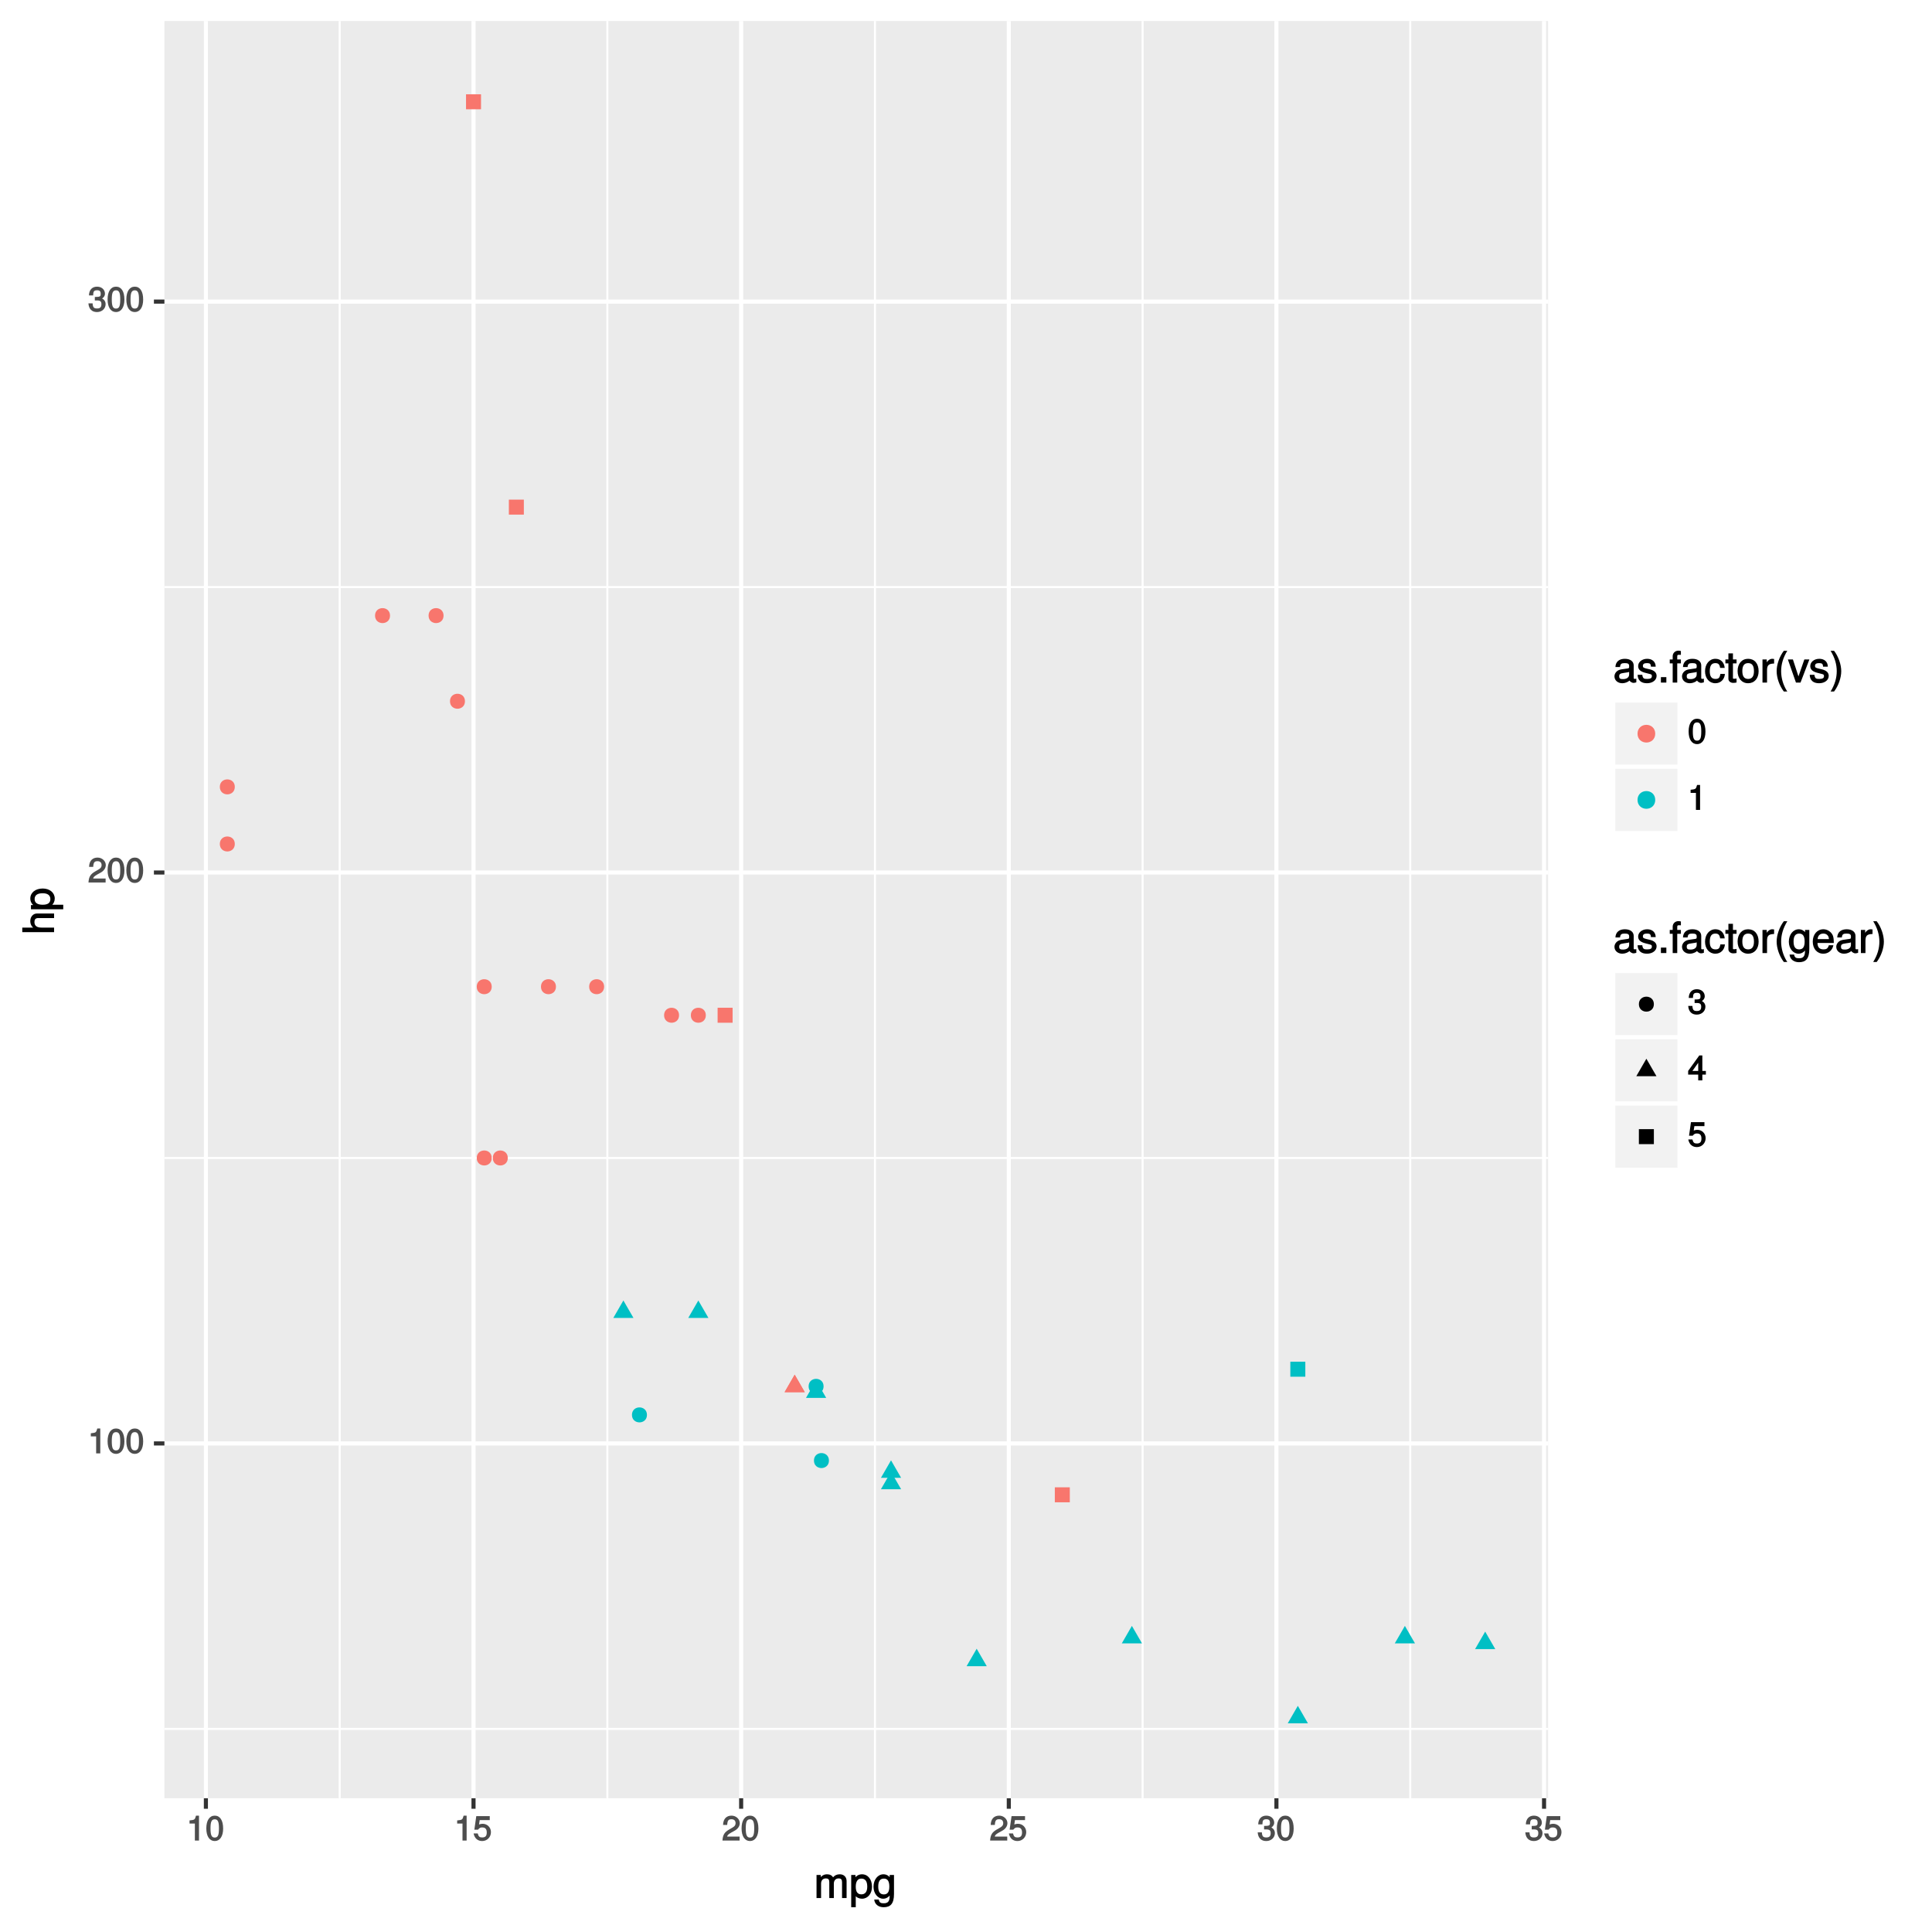<?xml version="1.0" encoding="UTF-8"?>
<svg xmlns="http://www.w3.org/2000/svg" xmlns:xlink="http://www.w3.org/1999/xlink" width="504pt" height="504pt" viewBox="0 0 504 504" version="1.1">
<defs>
<g>
<symbol overflow="visible" id="glyph0-0">
<path style="stroke:none;" d=""/>
</symbol>
<symbol overflow="visible" id="glyph0-1">
<path style="stroke:none;" d="M 3.203 -0.125 L 3.203 -6.5 L 2.422 -6.5 C 2.109 -5.406 2.094 -5.406 0.734 -5.25 L 0.734 -4.438 L 2.125 -4.438 L 2.125 0 L 3.203 0 Z M 3.203 -0.125 "/>
</symbol>
<symbol overflow="visible" id="glyph0-2">
<path style="stroke:none;" d="M 4.609 -3.125 C 4.609 -5.297 3.781 -6.5 2.422 -6.5 C 1.078 -6.5 0.219 -5.281 0.219 -3.188 C 0.219 -1.078 1.078 0.125 2.422 0.125 C 3.734 0.125 4.609 -1.078 4.609 -3.125 Z M 3.516 -3.203 C 3.516 -1.438 3.266 -0.781 2.406 -0.781 C 1.578 -0.781 1.312 -1.469 1.312 -3.172 C 1.312 -4.875 1.578 -5.547 2.422 -5.547 C 3.25 -5.547 3.516 -4.875 3.516 -3.203 Z M 3.516 -3.203 "/>
</symbol>
<symbol overflow="visible" id="glyph0-3">
<path style="stroke:none;" d="M 4.641 -4.547 C 4.641 -5.594 3.672 -6.5 2.5 -6.5 C 1.219 -6.5 0.328 -5.719 0.281 -4.078 L 1.359 -4.078 C 1.422 -5.25 1.703 -5.562 2.469 -5.562 C 3.172 -5.562 3.547 -5.188 3.547 -4.516 C 3.547 -4.031 3.297 -3.703 2.75 -3.391 L 1.938 -2.922 C 0.641 -2.188 0.219 -1.5 0.125 0 L 4.594 0 L 4.594 -1.031 L 1.344 -1.031 C 1.406 -1.406 1.641 -1.641 2.406 -2.078 L 3.281 -2.562 C 4.156 -3.031 4.641 -3.781 4.641 -4.547 Z M 4.641 -4.547 "/>
</symbol>
<symbol overflow="visible" id="glyph0-4">
<path style="stroke:none;" d="M 4.594 -1.938 C 4.594 -2.703 4.141 -3.266 3.391 -3.531 L 3.391 -3.266 C 3.969 -3.5 4.422 -4.031 4.422 -4.656 C 4.422 -5.734 3.547 -6.5 2.359 -6.5 C 1.109 -6.5 0.281 -5.688 0.25 -4.219 L 1.344 -4.219 C 1.359 -5.281 1.578 -5.562 2.375 -5.562 C 3.062 -5.562 3.312 -5.281 3.312 -4.625 C 3.312 -3.953 3.188 -3.812 1.781 -3.812 L 1.781 -2.906 L 2.359 -2.906 C 3.219 -2.906 3.5 -2.625 3.5 -1.938 C 3.5 -1.156 3.172 -0.812 2.359 -0.812 C 1.516 -0.812 1.266 -1.109 1.203 -2.141 L 0.109 -2.141 C 0.219 -0.625 1.062 0.125 2.344 0.125 C 3.625 0.125 4.594 -0.766 4.594 -1.938 Z M 4.594 -1.938 "/>
</symbol>
<symbol overflow="visible" id="glyph0-5">
<path style="stroke:none;" d="M 4.656 -2.203 C 4.656 -3.438 3.688 -4.375 2.5 -4.375 C 2.062 -4.375 1.594 -4.219 1.547 -4.188 L 1.719 -5.344 L 4.344 -5.344 L 4.344 -6.375 L 0.828 -6.375 L 0.328 -2.844 L 1.281 -2.844 C 1.688 -3.312 1.875 -3.422 2.359 -3.422 C 3.188 -3.422 3.562 -3.016 3.562 -2.094 C 3.562 -1.203 3.203 -0.812 2.359 -0.812 C 1.688 -0.812 1.422 -1.031 1.203 -1.859 L 0.125 -1.859 C 0.406 -0.5 1.266 0.125 2.375 0.125 C 3.641 0.125 4.656 -0.875 4.656 -2.203 Z M 4.656 -2.203 "/>
</symbol>
<symbol overflow="visible" id="glyph0-6">
<path style="stroke:none;" d="M 4.719 -1.625 L 4.719 -2.453 L 3.797 -2.453 L 3.797 -6.5 L 3 -6.5 L 0.094 -2.469 L 0.094 -1.5 L 2.719 -1.5 L 2.719 0 L 3.797 0 L 3.797 -1.5 L 4.719 -1.5 Z M 2.875 -2.453 L 1.203 -2.453 L 2.984 -4.953 L 2.719 -5.047 L 2.719 -2.453 Z M 2.875 -2.453 "/>
</symbol>
<symbol overflow="visible" id="glyph1-0">
<path style="stroke:none;" d=""/>
</symbol>
<symbol overflow="visible" id="glyph1-1">
<path style="stroke:none;" d="M 8.484 -0.125 L 8.484 -4.453 C 8.484 -5.484 7.781 -6.203 6.703 -6.203 C 5.938 -6.203 5.375 -5.922 4.953 -5.406 C 4.688 -5.891 4.141 -6.203 3.391 -6.203 C 2.625 -6.203 2.016 -5.875 1.516 -5.188 L 1.75 -5.078 L 1.75 -6.031 L 0.641 -6.031 L 0.641 0 L 1.828 0 L 1.828 -3.75 C 1.828 -4.594 2.297 -5.125 3.047 -5.125 C 3.734 -5.125 3.969 -4.844 3.969 -4.109 L 3.969 0 L 5.156 0 L 5.156 -3.75 C 5.156 -4.594 5.641 -5.125 6.391 -5.125 C 7.062 -5.125 7.297 -4.828 7.297 -4.109 L 7.297 0 L 8.484 0 Z M 8.484 -0.125 "/>
</symbol>
<symbol overflow="visible" id="glyph1-2">
<path style="stroke:none;" d="M 5.891 -2.953 C 5.891 -4.891 4.812 -6.203 3.281 -6.203 C 2.5 -6.203 1.766 -5.812 1.344 -5.125 L 1.578 -5.031 L 1.578 -6.031 L 0.469 -6.031 L 0.469 2.391 L 1.656 2.391 L 1.656 -0.828 L 1.422 -0.719 C 1.906 -0.125 2.547 0.172 3.281 0.172 C 4.781 0.172 5.891 -1.125 5.891 -2.953 Z M 4.656 -2.984 C 4.656 -1.672 4.125 -0.969 3.125 -0.969 C 2.156 -0.969 1.656 -1.609 1.656 -2.969 C 1.656 -4.328 2.156 -5.078 3.125 -5.078 C 4.141 -5.078 4.656 -4.359 4.656 -2.984 Z M 4.656 -2.984 "/>
</symbol>
<symbol overflow="visible" id="glyph1-3">
<path style="stroke:none;" d="M 5.516 -1.078 L 5.516 -6.031 L 4.391 -6.031 L 4.391 -5.062 L 4.625 -5.156 C 4.156 -5.844 3.516 -6.203 2.766 -6.203 C 1.312 -6.203 0.172 -4.828 0.172 -2.953 C 0.172 -1.141 1.344 0.172 2.688 0.172 C 3.422 0.172 4.016 -0.172 4.625 -0.906 L 4.391 -1 L 4.391 -0.609 C 4.391 0.906 3.906 1.359 2.844 1.359 C 2.109 1.359 1.688 1.234 1.547 0.391 L 0.359 0.391 C 0.469 1.609 1.453 2.391 2.812 2.391 C 4.609 2.391 5.516 1.469 5.516 -1.078 Z M 4.297 -2.984 C 4.297 -1.609 3.844 -0.953 2.875 -0.953 C 1.875 -0.953 1.406 -1.609 1.406 -3.016 C 1.406 -4.406 1.891 -5.078 2.875 -5.078 C 3.859 -5.078 4.297 -4.375 4.297 -2.984 Z M 4.297 -2.984 "/>
</symbol>
<symbol overflow="visible" id="glyph1-4">
<path style="stroke:none;" d="M 6.016 -0.156 L 6.016 -1.016 C 5.781 -0.969 5.734 -0.969 5.688 -0.969 C 5.375 -0.969 5.328 -0.984 5.328 -1.281 L 5.328 -4.484 C 5.328 -5.516 4.438 -6.203 3.031 -6.203 C 1.625 -6.203 0.625 -5.516 0.562 -4.062 L 1.766 -4.062 C 1.844 -4.891 2.141 -5.078 2.984 -5.078 C 3.812 -5.078 4.141 -4.906 4.141 -4.359 L 4.141 -4.109 C 4.141 -3.734 4.047 -3.703 3.328 -3.625 C 2.031 -3.453 1.828 -3.406 1.469 -3.266 C 0.797 -2.984 0.312 -2.328 0.312 -1.625 C 0.312 -0.578 1.188 0.172 2.359 0.172 C 3.094 0.172 3.891 -0.172 4.234 -0.531 C 4.266 -0.375 4.812 0.078 5.266 0.078 C 5.438 0.078 5.594 0.062 6.016 -0.062 Z M 4.141 -2.125 C 4.141 -1.297 3.438 -0.906 2.547 -0.906 C 1.844 -0.906 1.547 -1.016 1.547 -1.656 C 1.547 -2.25 1.828 -2.391 2.812 -2.531 C 3.766 -2.656 3.969 -2.703 4.141 -2.781 Z M 4.141 -2.125 "/>
</symbol>
<symbol overflow="visible" id="glyph1-5">
<path style="stroke:none;" d="M 5.188 -1.75 C 5.188 -2.609 4.562 -3.172 3.422 -3.453 L 2.547 -3.656 C 1.797 -3.844 1.609 -3.938 1.609 -4.344 C 1.609 -4.875 1.953 -5.078 2.688 -5.078 C 3.438 -5.078 3.688 -4.891 3.703 -4.156 L 4.953 -4.156 C 4.938 -5.422 4.062 -6.203 2.734 -6.203 C 1.391 -6.203 0.375 -5.375 0.375 -4.297 C 0.375 -3.406 0.984 -2.844 2.344 -2.516 L 3.203 -2.297 C 3.844 -2.141 3.953 -2.094 3.953 -1.672 C 3.953 -1.141 3.547 -0.953 2.75 -0.953 C 1.922 -0.953 1.594 -1.016 1.453 -2.031 L 0.234 -2.031 C 0.281 -0.562 1.172 0.172 2.672 0.172 C 4.125 0.172 5.188 -0.641 5.188 -1.75 Z M 5.188 -1.75 "/>
</symbol>
<symbol overflow="visible" id="glyph1-6">
<path style="stroke:none;" d="M 2.234 -0.125 L 2.234 -1.422 L 0.812 -1.422 L 0.812 0 L 2.234 0 Z M 2.234 -0.125 "/>
</symbol>
<symbol overflow="visible" id="glyph1-7">
<path style="stroke:none;" d="M 2.969 -5.141 L 2.969 -6.031 L 2.016 -6.031 L 2.016 -6.797 C 2.016 -7.188 2.094 -7.25 2.516 -7.25 C 2.594 -7.25 2.625 -7.25 2.969 -7.234 L 2.969 -8.234 C 2.625 -8.312 2.516 -8.328 2.328 -8.328 C 1.469 -8.328 0.828 -7.703 0.828 -6.875 L 0.828 -6.031 L 0.062 -6.031 L 0.062 -5.016 L 0.828 -5.016 L 0.828 0 L 2.016 0 L 2.016 -5.016 L 2.969 -5.016 Z M 2.969 -5.141 "/>
</symbol>
<symbol overflow="visible" id="glyph1-8">
<path style="stroke:none;" d="M 5.25 -2.25 L 4.203 -2.25 C 4.031 -1.188 3.703 -0.953 2.922 -0.953 C 1.906 -0.953 1.438 -1.594 1.438 -2.953 C 1.438 -4.406 1.891 -5.078 2.891 -5.078 C 3.656 -5.078 4 -4.766 4.141 -3.828 L 5.328 -3.828 C 5.203 -5.375 4.188 -6.203 2.906 -6.203 C 1.359 -6.203 0.203 -4.875 0.203 -2.953 C 0.203 -1.094 1.328 0.172 2.891 0.172 C 4.266 0.172 5.266 -0.797 5.391 -2.25 Z M 5.25 -2.25 "/>
</symbol>
<symbol overflow="visible" id="glyph1-9">
<path style="stroke:none;" d="M 2.922 -0.125 L 2.922 -1.078 C 2.672 -1.016 2.531 -1 2.359 -1 C 1.953 -1 1.984 -0.969 1.984 -1.375 L 1.984 -5.016 L 2.922 -5.016 L 2.922 -6.031 L 1.984 -6.031 L 1.984 -7.625 L 0.797 -7.625 L 0.797 -6.031 L 0.016 -6.031 L 0.016 -5.016 L 0.797 -5.016 L 0.797 -0.969 C 0.797 -0.391 1.328 0.078 2.047 0.078 C 2.266 0.078 2.484 0.062 2.922 -0.016 Z M 2.922 -0.125 "/>
</symbol>
<symbol overflow="visible" id="glyph1-10">
<path style="stroke:none;" d="M 5.734 -2.969 C 5.734 -4.969 4.656 -6.203 2.984 -6.203 C 1.375 -6.203 0.25 -4.953 0.25 -3.016 C 0.25 -1.078 1.359 0.172 3 0.172 C 4.625 0.172 5.734 -1.078 5.734 -2.969 Z M 4.516 -2.984 C 4.516 -1.625 4.016 -0.953 3 -0.953 C 1.984 -0.953 1.484 -1.609 1.484 -3.016 C 1.484 -4.406 1.984 -5.078 3 -5.078 C 4.031 -5.078 4.516 -4.406 4.516 -2.984 Z M 4.516 -2.984 "/>
</symbol>
<symbol overflow="visible" id="glyph1-11">
<path style="stroke:none;" d="M 3.656 -5.094 L 3.656 -6.156 C 3.375 -6.188 3.297 -6.203 3.172 -6.203 C 2.578 -6.203 2.031 -5.812 1.5 -4.953 L 1.734 -4.844 L 1.734 -6.031 L 0.625 -6.031 L 0.625 0 L 1.812 0 L 1.812 -3.125 C 1.812 -4.422 2.109 -4.938 3.656 -4.969 Z M 3.656 -5.094 "/>
</symbol>
<symbol overflow="visible" id="glyph1-12">
<path style="stroke:none;" d="M 3.281 2.094 C 2.328 0.531 1.828 -1.219 1.828 -2.984 C 1.828 -4.734 2.328 -6.484 3.438 -8.297 L 2.531 -8.297 C 1.391 -6.812 0.656 -4.703 0.656 -2.984 C 0.656 -1.25 1.391 0.859 2.531 2.328 L 3.438 2.328 Z M 3.281 2.094 "/>
</symbol>
<symbol overflow="visible" id="glyph1-13">
<path style="stroke:none;" d="M 5.344 -6.031 L 4.219 -6.031 L 2.547 -1.219 L 2.812 -1.219 L 1.234 -6.031 L -0.078 -6.031 L 2.031 0 L 3.219 0 L 5.531 -6.031 Z M 5.344 -6.031 "/>
</symbol>
<symbol overflow="visible" id="glyph1-14">
<path style="stroke:none;" d="M 2.953 -2.969 C 2.953 -4.703 2.219 -6.812 1.078 -8.297 L 0.172 -8.297 C 1.281 -6.484 1.781 -4.734 1.781 -2.969 C 1.781 -1.219 1.281 0.531 0.172 2.328 L 1.078 2.328 C 2.219 0.859 2.953 -1.25 2.953 -2.969 Z M 2.953 -2.969 "/>
</symbol>
<symbol overflow="visible" id="glyph1-15">
<path style="stroke:none;" d="M 5.781 -2.75 C 5.781 -3.594 5.703 -4.109 5.547 -4.547 C 5.172 -5.484 4.156 -6.203 3.078 -6.203 C 1.469 -6.203 0.297 -4.875 0.297 -2.984 C 0.297 -1.094 1.438 0.172 3.062 0.172 C 4.375 0.172 5.422 -0.719 5.672 -2.031 L 4.5 -2.031 C 4.203 -1.125 3.828 -0.953 3.094 -0.953 C 2.141 -0.953 1.547 -1.438 1.531 -2.625 L 5.781 -2.625 Z M 4.75 -3.469 C 4.75 -3.469 4.562 -3.625 4.578 -3.641 L 1.562 -3.641 C 1.625 -4.516 2.141 -5.078 3.062 -5.078 C 3.969 -5.078 4.516 -4.469 4.516 -3.562 Z M 4.75 -3.469 "/>
</symbol>
<symbol overflow="visible" id="glyph2-0">
<path style="stroke:none;" d=""/>
</symbol>
<symbol overflow="visible" id="glyph2-1">
<path style="stroke:none;" d="M -0.125 -5.484 L -4.484 -5.484 C -5.453 -5.484 -6.203 -4.656 -6.203 -3.531 C -6.203 -2.719 -5.906 -2.125 -5.203 -1.578 L -5.109 -1.812 L -8.297 -1.812 L -8.297 -0.625 L 0 -0.625 L 0 -1.812 L -3.312 -1.812 C -4.484 -1.812 -5.125 -2.297 -5.125 -3.25 C -5.125 -3.891 -4.891 -4.297 -4.125 -4.297 L 0 -4.297 L 0 -5.484 Z M -0.125 -5.484 "/>
</symbol>
<symbol overflow="visible" id="glyph2-2">
<path style="stroke:none;" d="M -2.953 -5.891 C -4.891 -5.891 -6.203 -4.812 -6.203 -3.281 C -6.203 -2.5 -5.812 -1.766 -5.125 -1.344 L -5.031 -1.578 L -6.031 -1.578 L -6.031 -0.469 L 2.391 -0.469 L 2.391 -1.656 L -0.828 -1.656 L -0.719 -1.422 C -0.125 -1.906 0.172 -2.547 0.172 -3.281 C 0.172 -4.781 -1.125 -5.891 -2.953 -5.891 Z M -2.984 -4.656 C -1.672 -4.656 -0.969 -4.125 -0.969 -3.125 C -0.969 -2.156 -1.609 -1.656 -2.969 -1.656 C -4.328 -1.656 -5.078 -2.156 -5.078 -3.125 C -5.078 -4.141 -4.359 -4.656 -2.984 -4.656 Z M -2.984 -4.656 "/>
</symbol>
</g>
<clipPath id="clip1">
  <path d="M 42.891 5.48 L 404 5.48 L 404 470 L 42.891 470 Z M 42.891 5.48 "/>
</clipPath>
<clipPath id="clip2">
  <path d="M 42.891 450 L 404.844 450 L 404.844 452 L 42.891 452 Z M 42.891 450 "/>
</clipPath>
<clipPath id="clip3">
  <path d="M 42.891 301 L 404.844 301 L 404.844 303 L 42.891 303 Z M 42.891 301 "/>
</clipPath>
<clipPath id="clip4">
  <path d="M 42.891 152 L 404.844 152 L 404.844 154 L 42.891 154 Z M 42.891 152 "/>
</clipPath>
<clipPath id="clip5">
  <path d="M 88 5.48 L 89 5.48 L 89 470 L 88 470 Z M 88 5.48 "/>
</clipPath>
<clipPath id="clip6">
  <path d="M 158 5.48 L 159 5.48 L 159 470 L 158 470 Z M 158 5.48 "/>
</clipPath>
<clipPath id="clip7">
  <path d="M 227 5.48 L 229 5.48 L 229 470 L 227 470 Z M 227 5.48 "/>
</clipPath>
<clipPath id="clip8">
  <path d="M 297 5.48 L 299 5.48 L 299 470 L 297 470 Z M 297 5.48 "/>
</clipPath>
<clipPath id="clip9">
  <path d="M 367 5.48 L 369 5.48 L 369 470 L 367 470 Z M 367 5.48 "/>
</clipPath>
<clipPath id="clip10">
  <path d="M 42.891 376 L 404.844 376 L 404.844 378 L 42.891 378 Z M 42.891 376 "/>
</clipPath>
<clipPath id="clip11">
  <path d="M 42.891 227 L 404.844 227 L 404.844 229 L 42.891 229 Z M 42.891 227 "/>
</clipPath>
<clipPath id="clip12">
  <path d="M 42.891 78 L 404.844 78 L 404.844 80 L 42.891 80 Z M 42.891 78 "/>
</clipPath>
<clipPath id="clip13">
  <path d="M 53 5.48 L 55 5.48 L 55 470 L 53 470 Z M 53 5.48 "/>
</clipPath>
<clipPath id="clip14">
  <path d="M 122 5.48 L 125 5.48 L 125 470 L 122 470 Z M 122 5.48 "/>
</clipPath>
<clipPath id="clip15">
  <path d="M 192 5.48 L 194 5.48 L 194 470 L 192 470 Z M 192 5.48 "/>
</clipPath>
<clipPath id="clip16">
  <path d="M 262 5.48 L 264 5.48 L 264 470 L 262 470 Z M 262 5.48 "/>
</clipPath>
<clipPath id="clip17">
  <path d="M 332 5.48 L 334 5.48 L 334 470 L 332 470 Z M 332 5.48 "/>
</clipPath>
<clipPath id="clip18">
  <path d="M 402 5.48 L 404 5.48 L 404 470 L 402 470 Z M 402 5.48 "/>
</clipPath>
</defs>
<g id="surface2158">
<rect x="0" y="0" width="504" height="504" style="fill:rgb(100%,100%,100%);fill-opacity:1;stroke:none;"/>
<rect x="0" y="0" width="504" height="504" style="fill:rgb(100%,100%,100%);fill-opacity:1;stroke:none;"/>
<path style="fill:none;stroke-width:1.067;stroke-linecap:round;stroke-linejoin:round;stroke:rgb(100%,100%,100%);stroke-opacity:1;stroke-miterlimit:10;" d="M 0 504 L 504 504 L 504 0 L 0 0 Z M 0 504 "/>
<g clip-path="url(#clip1)" clip-rule="nonzero">
<path style=" stroke:none;fill-rule:nonzero;fill:rgb(92.157%,92.157%,92.157%);fill-opacity:1;" d="M 42.891 469.109 L 403.844 469.109 L 403.844 5.48 L 42.891 5.48 Z M 42.891 469.109 "/>
</g>
<g clip-path="url(#clip2)" clip-rule="nonzero">
<path style="fill:none;stroke-width:0.533;stroke-linecap:butt;stroke-linejoin:round;stroke:rgb(100%,100%,100%);stroke-opacity:1;stroke-miterlimit:10;" d="M 42.891 451.016 L 403.844 451.016 "/>
</g>
<g clip-path="url(#clip3)" clip-rule="nonzero">
<path style="fill:none;stroke-width:0.533;stroke-linecap:butt;stroke-linejoin:round;stroke:rgb(100%,100%,100%);stroke-opacity:1;stroke-miterlimit:10;" d="M 42.891 302.082 L 403.844 302.082 "/>
</g>
<g clip-path="url(#clip4)" clip-rule="nonzero">
<path style="fill:none;stroke-width:0.533;stroke-linecap:butt;stroke-linejoin:round;stroke:rgb(100%,100%,100%);stroke-opacity:1;stroke-miterlimit:10;" d="M 42.891 153.148 L 403.844 153.148 "/>
</g>
<g clip-path="url(#clip5)" clip-rule="nonzero">
<path style="fill:none;stroke-width:0.533;stroke-linecap:butt;stroke-linejoin:round;stroke:rgb(100%,100%,100%);stroke-opacity:1;stroke-miterlimit:10;" d="M 88.621 469.109 L 88.621 5.48 "/>
</g>
<g clip-path="url(#clip6)" clip-rule="nonzero">
<path style="fill:none;stroke-width:0.533;stroke-linecap:butt;stroke-linejoin:round;stroke:rgb(100%,100%,100%);stroke-opacity:1;stroke-miterlimit:10;" d="M 158.438 469.109 L 158.438 5.48 "/>
</g>
<g clip-path="url(#clip7)" clip-rule="nonzero">
<path style="fill:none;stroke-width:0.533;stroke-linecap:butt;stroke-linejoin:round;stroke:rgb(100%,100%,100%);stroke-opacity:1;stroke-miterlimit:10;" d="M 228.254 469.109 L 228.254 5.48 "/>
</g>
<g clip-path="url(#clip8)" clip-rule="nonzero">
<path style="fill:none;stroke-width:0.533;stroke-linecap:butt;stroke-linejoin:round;stroke:rgb(100%,100%,100%);stroke-opacity:1;stroke-miterlimit:10;" d="M 298.07 469.109 L 298.07 5.48 "/>
</g>
<g clip-path="url(#clip9)" clip-rule="nonzero">
<path style="fill:none;stroke-width:0.533;stroke-linecap:butt;stroke-linejoin:round;stroke:rgb(100%,100%,100%);stroke-opacity:1;stroke-miterlimit:10;" d="M 367.887 469.109 L 367.887 5.48 "/>
</g>
<g clip-path="url(#clip10)" clip-rule="nonzero">
<path style="fill:none;stroke-width:1.067;stroke-linecap:butt;stroke-linejoin:round;stroke:rgb(100%,100%,100%);stroke-opacity:1;stroke-miterlimit:10;" d="M 42.891 376.547 L 403.844 376.547 "/>
</g>
<g clip-path="url(#clip11)" clip-rule="nonzero">
<path style="fill:none;stroke-width:1.067;stroke-linecap:butt;stroke-linejoin:round;stroke:rgb(100%,100%,100%);stroke-opacity:1;stroke-miterlimit:10;" d="M 42.891 227.613 L 403.844 227.613 "/>
</g>
<g clip-path="url(#clip12)" clip-rule="nonzero">
<path style="fill:none;stroke-width:1.067;stroke-linecap:butt;stroke-linejoin:round;stroke:rgb(100%,100%,100%);stroke-opacity:1;stroke-miterlimit:10;" d="M 42.891 78.68 L 403.844 78.68 "/>
</g>
<g clip-path="url(#clip13)" clip-rule="nonzero">
<path style="fill:none;stroke-width:1.067;stroke-linecap:butt;stroke-linejoin:round;stroke:rgb(100%,100%,100%);stroke-opacity:1;stroke-miterlimit:10;" d="M 53.711 469.109 L 53.711 5.48 "/>
</g>
<g clip-path="url(#clip14)" clip-rule="nonzero">
<path style="fill:none;stroke-width:1.067;stroke-linecap:butt;stroke-linejoin:round;stroke:rgb(100%,100%,100%);stroke-opacity:1;stroke-miterlimit:10;" d="M 123.527 469.109 L 123.527 5.48 "/>
</g>
<g clip-path="url(#clip15)" clip-rule="nonzero">
<path style="fill:none;stroke-width:1.067;stroke-linecap:butt;stroke-linejoin:round;stroke:rgb(100%,100%,100%);stroke-opacity:1;stroke-miterlimit:10;" d="M 193.344 469.109 L 193.344 5.48 "/>
</g>
<g clip-path="url(#clip16)" clip-rule="nonzero">
<path style="fill:none;stroke-width:1.067;stroke-linecap:butt;stroke-linejoin:round;stroke:rgb(100%,100%,100%);stroke-opacity:1;stroke-miterlimit:10;" d="M 263.164 469.109 L 263.164 5.48 "/>
</g>
<g clip-path="url(#clip17)" clip-rule="nonzero">
<path style="fill:none;stroke-width:1.067;stroke-linecap:butt;stroke-linejoin:round;stroke:rgb(100%,100%,100%);stroke-opacity:1;stroke-miterlimit:10;" d="M 332.98 469.109 L 332.98 5.48 "/>
</g>
<g clip-path="url(#clip18)" clip-rule="nonzero">
<path style="fill:none;stroke-width:1.067;stroke-linecap:butt;stroke-linejoin:round;stroke:rgb(100%,100%,100%);stroke-opacity:1;stroke-miterlimit:10;" d="M 402.797 469.109 L 402.797 5.48 "/>
</g>
<path style=" stroke:none;fill-rule:nonzero;fill:rgb(97.255%,46.275%,42.745%);fill-opacity:1;" d="M 207.309 358.613 L 209.941 363.176 L 204.676 363.176 Z M 207.309 358.613 "/>
<path style=" stroke:none;fill-rule:nonzero;fill:rgb(97.255%,46.275%,42.745%);fill-opacity:1;" d="M 207.309 358.613 L 209.941 363.176 L 204.676 363.176 Z M 207.309 358.613 "/>
<path style=" stroke:none;fill-rule:nonzero;fill:rgb(0%,74.902%,76.863%);fill-opacity:1;" d="M 232.441 383.934 L 235.074 388.492 L 229.809 388.492 Z M 232.441 383.934 "/>
<path style=" stroke:none;fill-rule:nonzero;fill:rgb(0%,74.902%,76.863%);fill-opacity:1;" d="M 214.848 361.652 C 214.848 364.262 210.941 364.262 210.941 361.652 C 210.941 359.047 214.848 359.047 214.848 361.652 "/>
<path style=" stroke:none;fill-rule:nonzero;fill:rgb(97.255%,46.275%,42.745%);fill-opacity:1;" d="M 177.148 264.848 C 177.148 267.453 173.238 267.453 173.238 264.848 C 173.238 262.242 177.148 262.242 177.148 264.848 "/>
<path style=" stroke:none;fill-rule:nonzero;fill:rgb(0%,74.902%,76.863%);fill-opacity:1;" d="M 168.77 369.102 C 168.77 371.707 164.859 371.707 164.859 369.102 C 164.859 366.496 168.77 366.496 168.77 369.102 "/>
<path style=" stroke:none;fill-rule:nonzero;fill:rgb(97.255%,46.275%,42.745%);fill-opacity:1;" d="M 115.711 160.594 C 115.711 163.199 111.801 163.199 111.801 160.594 C 111.801 157.988 115.711 157.988 115.711 160.594 "/>
<path style=" stroke:none;fill-rule:nonzero;fill:rgb(0%,74.902%,76.863%);fill-opacity:1;" d="M 254.785 430.102 L 257.418 434.664 L 252.152 434.664 Z M 254.785 430.102 "/>
<path style=" stroke:none;fill-rule:nonzero;fill:rgb(0%,74.902%,76.863%);fill-opacity:1;" d="M 232.441 380.953 L 235.074 385.516 L 229.809 385.516 Z M 232.441 380.953 "/>
<path style=" stroke:none;fill-rule:nonzero;fill:rgb(0%,74.902%,76.863%);fill-opacity:1;" d="M 182.176 339.254 L 184.809 343.812 L 179.543 343.812 Z M 182.176 339.254 "/>
<path style=" stroke:none;fill-rule:nonzero;fill:rgb(0%,74.902%,76.863%);fill-opacity:1;" d="M 162.625 339.254 L 165.258 343.812 L 159.992 343.812 Z M 162.625 339.254 "/>
<path style=" stroke:none;fill-rule:nonzero;fill:rgb(97.255%,46.275%,42.745%);fill-opacity:1;" d="M 145.031 257.402 C 145.031 260.008 141.121 260.008 141.121 257.402 C 141.121 254.793 145.031 254.793 145.031 257.402 "/>
<path style=" stroke:none;fill-rule:nonzero;fill:rgb(97.255%,46.275%,42.745%);fill-opacity:1;" d="M 157.598 257.402 C 157.598 260.008 153.691 260.008 153.691 257.402 C 153.691 254.793 157.598 254.793 157.598 257.402 "/>
<path style=" stroke:none;fill-rule:nonzero;fill:rgb(97.255%,46.275%,42.745%);fill-opacity:1;" d="M 128.277 257.402 C 128.277 260.008 124.367 260.008 124.367 257.402 C 124.367 254.793 128.277 254.793 128.277 257.402 "/>
<path style=" stroke:none;fill-rule:nonzero;fill:rgb(97.255%,46.275%,42.745%);fill-opacity:1;" d="M 61.254 220.168 C 61.254 222.773 57.344 222.773 57.344 220.168 C 57.344 217.562 61.254 217.562 61.254 220.168 "/>
<path style=" stroke:none;fill-rule:nonzero;fill:rgb(97.255%,46.275%,42.745%);fill-opacity:1;" d="M 61.254 205.273 C 61.254 207.879 57.344 207.879 57.344 205.273 C 57.344 202.668 61.254 202.668 61.254 205.273 "/>
<path style=" stroke:none;fill-rule:nonzero;fill:rgb(97.255%,46.275%,42.745%);fill-opacity:1;" d="M 121.293 182.934 C 121.293 185.539 117.387 185.539 117.387 182.934 C 117.387 180.328 121.293 180.328 121.293 182.934 "/>
<path style=" stroke:none;fill-rule:nonzero;fill:rgb(0%,74.902%,76.863%);fill-opacity:1;" d="M 366.492 424.145 L 369.125 428.703 L 363.859 428.703 Z M 366.492 424.145 "/>
<path style=" stroke:none;fill-rule:nonzero;fill:rgb(0%,74.902%,76.863%);fill-opacity:1;" d="M 338.566 444.996 L 341.199 449.555 L 335.934 449.555 Z M 338.566 444.996 "/>
<path style=" stroke:none;fill-rule:nonzero;fill:rgb(0%,74.902%,76.863%);fill-opacity:1;" d="M 387.438 425.633 L 390.07 430.195 L 384.805 430.195 Z M 387.438 425.633 "/>
<path style=" stroke:none;fill-rule:nonzero;fill:rgb(0%,74.902%,76.863%);fill-opacity:1;" d="M 216.246 381.016 C 216.246 383.621 212.336 383.621 212.336 381.016 C 212.336 378.41 216.246 378.41 216.246 381.016 "/>
<path style=" stroke:none;fill-rule:nonzero;fill:rgb(97.255%,46.275%,42.745%);fill-opacity:1;" d="M 132.465 302.082 C 132.465 304.688 128.555 304.688 128.555 302.082 C 128.555 299.473 132.465 299.473 132.465 302.082 "/>
<path style=" stroke:none;fill-rule:nonzero;fill:rgb(97.255%,46.275%,42.745%);fill-opacity:1;" d="M 128.277 302.082 C 128.277 304.688 124.367 304.688 124.367 302.082 C 124.367 299.473 128.277 299.473 128.277 302.082 "/>
<path style=" stroke:none;fill-rule:nonzero;fill:rgb(97.255%,46.275%,42.745%);fill-opacity:1;" d="M 101.746 160.594 C 101.746 163.199 97.836 163.199 97.836 160.594 C 97.836 157.988 101.746 157.988 101.746 160.594 "/>
<path style=" stroke:none;fill-rule:nonzero;fill:rgb(97.255%,46.275%,42.745%);fill-opacity:1;" d="M 184.129 264.848 C 184.129 267.453 180.219 267.453 180.219 264.848 C 180.219 262.242 184.129 262.242 184.129 264.848 "/>
<path style=" stroke:none;fill-rule:nonzero;fill:rgb(0%,74.902%,76.863%);fill-opacity:1;" d="M 295.277 424.145 L 297.91 428.703 L 292.645 428.703 Z M 295.277 424.145 "/>
<path style=" stroke:none;fill-rule:nonzero;fill:rgb(97.255%,46.275%,42.745%);fill-opacity:1;" d="M 275.172 391.906 L 279.082 391.906 L 279.082 387.996 L 275.172 387.996 Z M 275.172 391.906 "/>
<path style=" stroke:none;fill-rule:nonzero;fill:rgb(0%,74.902%,76.863%);fill-opacity:1;" d="M 336.609 359.141 L 340.52 359.141 L 340.52 355.23 L 336.609 355.23 Z M 336.609 359.141 "/>
<path style=" stroke:none;fill-rule:nonzero;fill:rgb(97.255%,46.275%,42.745%);fill-opacity:1;" d="M 132.746 134.25 L 136.656 134.25 L 136.656 130.34 L 132.746 130.34 Z M 132.746 134.25 "/>
<path style=" stroke:none;fill-rule:nonzero;fill:rgb(97.255%,46.275%,42.745%);fill-opacity:1;" d="M 187.203 266.801 L 191.113 266.801 L 191.113 262.891 L 187.203 262.891 Z M 187.203 266.801 "/>
<path style=" stroke:none;fill-rule:nonzero;fill:rgb(97.255%,46.275%,42.745%);fill-opacity:1;" d="M 121.574 28.508 L 125.484 28.508 L 125.484 24.598 L 121.574 24.598 Z M 121.574 28.508 "/>
<path style=" stroke:none;fill-rule:nonzero;fill:rgb(0%,74.902%,76.863%);fill-opacity:1;" d="M 212.895 360.102 L 215.527 364.664 L 210.262 364.664 Z M 212.895 360.102 "/>
<g style="fill:rgb(30.196%,30.196%,30.196%);fill-opacity:1;">
  <use xlink:href="#glyph0-1" x="22.957" y="379.149"/>
  <use xlink:href="#glyph0-2" x="27.848" y="379.149"/>
  <use xlink:href="#glyph0-2" x="32.738" y="379.149"/>
</g>
<g style="fill:rgb(30.196%,30.196%,30.196%);fill-opacity:1;">
  <use xlink:href="#glyph0-3" x="22.957" y="230.216"/>
  <use xlink:href="#glyph0-2" x="27.848" y="230.216"/>
  <use xlink:href="#glyph0-2" x="32.738" y="230.216"/>
</g>
<g style="fill:rgb(30.196%,30.196%,30.196%);fill-opacity:1;">
  <use xlink:href="#glyph0-4" x="22.957" y="81.282"/>
  <use xlink:href="#glyph0-2" x="27.848" y="81.282"/>
  <use xlink:href="#glyph0-2" x="32.738" y="81.282"/>
</g>
<path style="fill:none;stroke-width:1.067;stroke-linecap:butt;stroke-linejoin:round;stroke:rgb(20%,20%,20%);stroke-opacity:1;stroke-miterlimit:10;" d="M 40.152 376.547 L 42.891 376.547 "/>
<path style="fill:none;stroke-width:1.067;stroke-linecap:butt;stroke-linejoin:round;stroke:rgb(20%,20%,20%);stroke-opacity:1;stroke-miterlimit:10;" d="M 40.152 227.613 L 42.891 227.613 "/>
<path style="fill:none;stroke-width:1.067;stroke-linecap:butt;stroke-linejoin:round;stroke:rgb(20%,20%,20%);stroke-opacity:1;stroke-miterlimit:10;" d="M 40.152 78.68 L 42.891 78.68 "/>
<path style="fill:none;stroke-width:1.067;stroke-linecap:butt;stroke-linejoin:round;stroke:rgb(20%,20%,20%);stroke-opacity:1;stroke-miterlimit:10;" d="M 53.711 471.848 L 53.711 469.109 "/>
<path style="fill:none;stroke-width:1.067;stroke-linecap:butt;stroke-linejoin:round;stroke:rgb(20%,20%,20%);stroke-opacity:1;stroke-miterlimit:10;" d="M 123.527 471.848 L 123.527 469.109 "/>
<path style="fill:none;stroke-width:1.067;stroke-linecap:butt;stroke-linejoin:round;stroke:rgb(20%,20%,20%);stroke-opacity:1;stroke-miterlimit:10;" d="M 193.344 471.848 L 193.344 469.109 "/>
<path style="fill:none;stroke-width:1.067;stroke-linecap:butt;stroke-linejoin:round;stroke:rgb(20%,20%,20%);stroke-opacity:1;stroke-miterlimit:10;" d="M 263.164 471.848 L 263.164 469.109 "/>
<path style="fill:none;stroke-width:1.067;stroke-linecap:butt;stroke-linejoin:round;stroke:rgb(20%,20%,20%);stroke-opacity:1;stroke-miterlimit:10;" d="M 332.98 471.848 L 332.98 469.109 "/>
<path style="fill:none;stroke-width:1.067;stroke-linecap:butt;stroke-linejoin:round;stroke:rgb(20%,20%,20%);stroke-opacity:1;stroke-miterlimit:10;" d="M 402.797 471.848 L 402.797 469.109 "/>
<g style="fill:rgb(30.196%,30.196%,30.196%);fill-opacity:1;">
  <use xlink:href="#glyph0-1" x="48.711" y="480.146"/>
  <use xlink:href="#glyph0-2" x="53.602" y="480.146"/>
</g>
<g style="fill:rgb(30.196%,30.196%,30.196%);fill-opacity:1;">
  <use xlink:href="#glyph0-1" x="118.527" y="480.146"/>
  <use xlink:href="#glyph0-5" x="123.418" y="480.146"/>
</g>
<g style="fill:rgb(30.196%,30.196%,30.196%);fill-opacity:1;">
  <use xlink:href="#glyph0-3" x="188.344" y="480.146"/>
  <use xlink:href="#glyph0-2" x="193.234" y="480.146"/>
</g>
<g style="fill:rgb(30.196%,30.196%,30.196%);fill-opacity:1;">
  <use xlink:href="#glyph0-3" x="258.164" y="480.146"/>
  <use xlink:href="#glyph0-5" x="263.055" y="480.146"/>
</g>
<g style="fill:rgb(30.196%,30.196%,30.196%);fill-opacity:1;">
  <use xlink:href="#glyph0-4" x="327.98" y="480.146"/>
  <use xlink:href="#glyph0-2" x="332.871" y="480.146"/>
</g>
<g style="fill:rgb(30.196%,30.196%,30.196%);fill-opacity:1;">
  <use xlink:href="#glyph0-4" x="397.797" y="480.146"/>
  <use xlink:href="#glyph0-5" x="402.688" y="480.146"/>
</g>
<g style="fill:rgb(0%,0%,0%);fill-opacity:1;">
  <use xlink:href="#glyph1-1" x="212.367" y="495.147"/>
  <use xlink:href="#glyph1-2" x="221.585" y="495.147"/>
  <use xlink:href="#glyph1-3" x="227.701" y="495.147"/>
</g>
<g style="fill:rgb(0%,0%,0%);fill-opacity:1;">
  <use xlink:href="#glyph2-1" x="14.108" y="243.793"/>
  <use xlink:href="#glyph2-2" x="14.108" y="237.677"/>
</g>
<path style=" stroke:none;fill-rule:nonzero;fill:rgb(100%,100%,100%);fill-opacity:1;" d="M 415.184 222.984 L 487.523 222.984 L 487.523 163.766 L 415.184 163.766 Z M 415.184 222.984 "/>
<g style="fill:rgb(0%,0%,0%);fill-opacity:1;">
  <use xlink:href="#glyph1-4" x="420.852" y="178.065"/>
  <use xlink:href="#glyph1-5" x="426.968" y="178.065"/>
  <use xlink:href="#glyph1-6" x="432.468" y="178.065"/>
  <use xlink:href="#glyph1-7" x="435.525" y="178.065"/>
  <use xlink:href="#glyph1-4" x="438.474" y="178.065"/>
  <use xlink:href="#glyph1-8" x="444.59" y="178.065"/>
  <use xlink:href="#glyph1-9" x="450.09" y="178.065"/>
  <use xlink:href="#glyph1-10" x="453.038" y="178.065"/>
  <use xlink:href="#glyph1-11" x="459.154" y="178.065"/>
  <use xlink:href="#glyph1-12" x="462.817" y="178.065"/>
  <use xlink:href="#glyph1-13" x="466.48" y="178.065"/>
  <use xlink:href="#glyph1-5" x="471.871" y="178.065"/>
  <use xlink:href="#glyph1-14" x="477.371" y="178.065"/>
</g>
<path style="fill-rule:nonzero;fill:rgb(94.902%,94.902%,94.902%);fill-opacity:1;stroke-width:1.067;stroke-linecap:round;stroke-linejoin:round;stroke:rgb(100%,100%,100%);stroke-opacity:1;stroke-miterlimit:10;" d="M 420.852 200.035 L 438.133 200.035 L 438.133 182.754 L 420.852 182.754 Z M 420.852 200.035 "/>
<path style="fill-rule:nonzero;fill:rgb(97.255%,46.275%,42.745%);fill-opacity:1;stroke-width:0.709;stroke-linecap:round;stroke-linejoin:round;stroke:rgb(97.255%,46.275%,42.745%);stroke-opacity:1;stroke-miterlimit:10;" d="M 431.445 191.395 C 431.445 194.004 427.535 194.004 427.535 191.395 C 427.535 188.789 431.445 188.789 431.445 191.395 "/>
<path style="fill-rule:nonzero;fill:rgb(94.902%,94.902%,94.902%);fill-opacity:1;stroke-width:1.067;stroke-linecap:round;stroke-linejoin:round;stroke:rgb(100%,100%,100%);stroke-opacity:1;stroke-miterlimit:10;" d="M 420.852 217.316 L 438.133 217.316 L 438.133 200.035 L 420.852 200.035 Z M 420.852 217.316 "/>
<path style="fill-rule:nonzero;fill:rgb(0%,74.902%,76.863%);fill-opacity:1;stroke-width:0.709;stroke-linecap:round;stroke-linejoin:round;stroke:rgb(0%,74.902%,76.863%);stroke-opacity:1;stroke-miterlimit:10;" d="M 431.445 208.676 C 431.445 211.281 427.535 211.281 427.535 208.676 C 427.535 206.07 431.445 206.07 431.445 208.676 "/>
<g style="fill:rgb(0%,0%,0%);fill-opacity:1;">
  <use xlink:href="#glyph0-2" x="440.293" y="193.997"/>
</g>
<g style="fill:rgb(0%,0%,0%);fill-opacity:1;">
  <use xlink:href="#glyph0-1" x="440.293" y="211.278"/>
</g>
<path style=" stroke:none;fill-rule:nonzero;fill:rgb(100%,100%,100%);fill-opacity:1;" d="M 415.184 310.824 L 498.523 310.824 L 498.523 234.324 L 415.184 234.324 Z M 415.184 310.824 "/>
<g style="fill:rgb(0%,0%,0%);fill-opacity:1;">
  <use xlink:href="#glyph1-4" x="420.852" y="248.62"/>
  <use xlink:href="#glyph1-5" x="426.968" y="248.62"/>
  <use xlink:href="#glyph1-6" x="432.468" y="248.62"/>
  <use xlink:href="#glyph1-7" x="435.525" y="248.62"/>
  <use xlink:href="#glyph1-4" x="438.474" y="248.62"/>
  <use xlink:href="#glyph1-8" x="444.59" y="248.62"/>
  <use xlink:href="#glyph1-9" x="450.09" y="248.62"/>
  <use xlink:href="#glyph1-10" x="453.038" y="248.62"/>
  <use xlink:href="#glyph1-11" x="459.154" y="248.62"/>
  <use xlink:href="#glyph1-12" x="462.817" y="248.62"/>
  <use xlink:href="#glyph1-3" x="466.48" y="248.62"/>
  <use xlink:href="#glyph1-15" x="472.597" y="248.62"/>
  <use xlink:href="#glyph1-4" x="478.713" y="248.62"/>
  <use xlink:href="#glyph1-11" x="484.829" y="248.62"/>
  <use xlink:href="#glyph1-14" x="488.492" y="248.62"/>
</g>
<path style="fill-rule:nonzero;fill:rgb(94.902%,94.902%,94.902%);fill-opacity:1;stroke-width:1.067;stroke-linecap:round;stroke-linejoin:round;stroke:rgb(100%,100%,100%);stroke-opacity:1;stroke-miterlimit:10;" d="M 420.852 270.594 L 438.133 270.594 L 438.133 253.312 L 420.852 253.312 Z M 420.852 270.594 "/>
<path style=" stroke:none;fill-rule:nonzero;fill:rgb(0%,0%,0%);fill-opacity:1;" d="M 431.445 261.953 C 431.445 264.559 427.535 264.559 427.535 261.953 C 427.535 259.348 431.445 259.348 431.445 261.953 "/>
<path style="fill-rule:nonzero;fill:rgb(94.902%,94.902%,94.902%);fill-opacity:1;stroke-width:1.067;stroke-linecap:round;stroke-linejoin:round;stroke:rgb(100%,100%,100%);stroke-opacity:1;stroke-miterlimit:10;" d="M 420.852 287.875 L 438.133 287.875 L 438.133 270.594 L 420.852 270.594 Z M 420.852 287.875 "/>
<path style=" stroke:none;fill-rule:nonzero;fill:rgb(0%,0%,0%);fill-opacity:1;" d="M 429.492 276.191 L 432.125 280.754 L 426.859 280.754 Z M 429.492 276.191 "/>
<path style="fill-rule:nonzero;fill:rgb(94.902%,94.902%,94.902%);fill-opacity:1;stroke-width:1.067;stroke-linecap:round;stroke-linejoin:round;stroke:rgb(100%,100%,100%);stroke-opacity:1;stroke-miterlimit:10;" d="M 420.852 305.152 L 438.133 305.152 L 438.133 287.871 L 420.852 287.871 Z M 420.852 305.152 "/>
<path style=" stroke:none;fill-rule:nonzero;fill:rgb(0%,0%,0%);fill-opacity:1;" d="M 427.535 298.469 L 431.445 298.469 L 431.445 294.559 L 427.535 294.559 Z M 427.535 298.469 "/>
<g style="fill:rgb(0%,0%,0%);fill-opacity:1;">
  <use xlink:href="#glyph0-4" x="440.293" y="264.556"/>
</g>
<g style="fill:rgb(0%,0%,0%);fill-opacity:1;">
  <use xlink:href="#glyph0-6" x="440.293" y="281.837"/>
</g>
<g style="fill:rgb(0%,0%,0%);fill-opacity:1;">
  <use xlink:href="#glyph0-5" x="440.293" y="299.114"/>
</g>
</g>
</svg>
